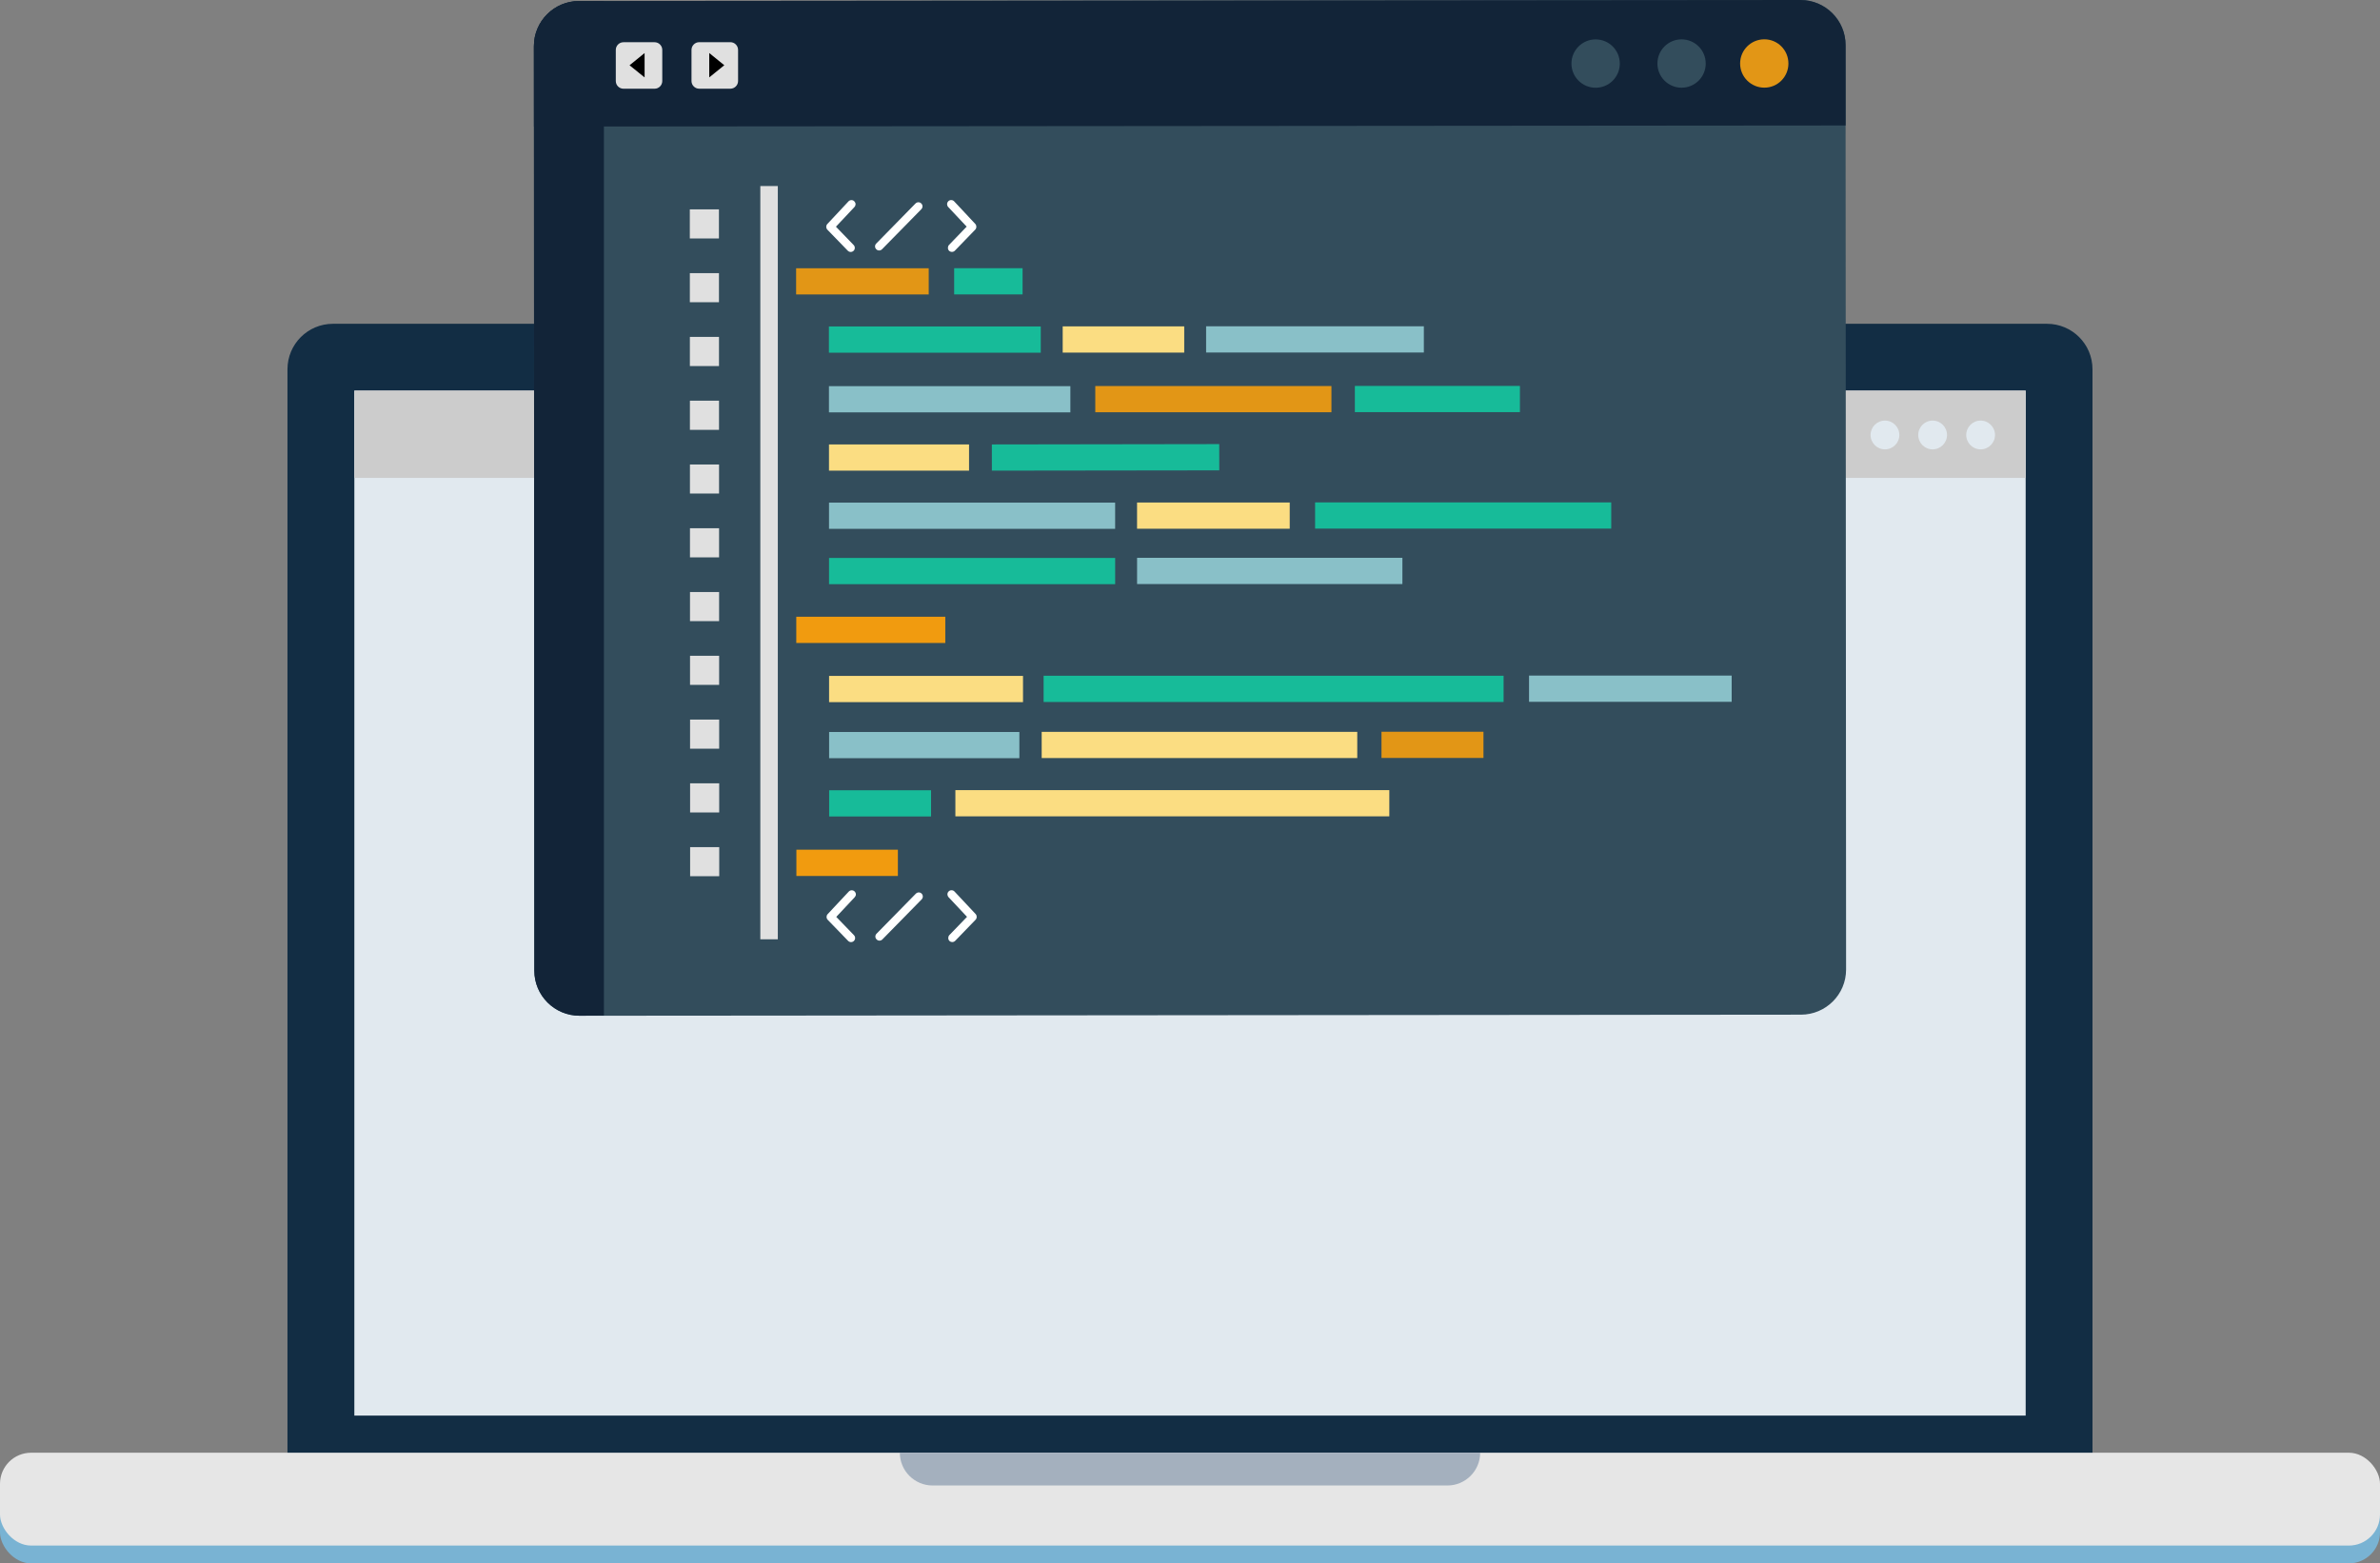 <?xml version="1.0" encoding="UTF-8"?><svg id="Layer_1" xmlns="http://www.w3.org/2000/svg" viewBox="0 0 1592.77 1046.38"><rect x="0" y="0" width="1592.77" height="1046.38" fill="#808080" stroke="none"/><defs><style>.cls-1,.cls-2,.cls-3,.cls-4,.cls-5,.cls-6,.cls-7,.cls-8,.cls-9,.cls-10,.cls-11,.cls-12,.cls-13,.cls-14,.cls-15,.cls-16{stroke-width:0px;}.cls-2{fill:#79b3d3;}.cls-3{fill:#334d5c;}.cls-4{fill:#17bb99;}.cls-5{fill:#122d44;}.cls-6{fill:#122438;}.cls-7{fill:#ccc;}.cls-8{fill:#e0e0e0;}.cls-9{fill:#e1e9ef;}.cls-10{fill:#e29616;}.cls-11{fill:#a4b0be;}.cls-12{fill:#89c0c8;}.cls-13{fill:#fff;}.cls-14{fill:#f19b0f;}.cls-15{fill:#fbdd82;}.cls-16{fill:#e6e6e6;}</style></defs><path class="cls-5" d="m1400.37,992.21H192.39V247.14c0-16.8,13.62-30.42,30.42-30.42h1147.13c16.8,0,30.42,13.62,30.42,30.42v745.07Z"/><rect class="cls-9" x="237.14" y="261.46" width="1118.5" height="686.01"/><rect class="cls-7" x="237.14" y="261.46" width="1118.5" height="58.41"/><path class="cls-9" d="m1335.12,291.13c0,5.32-4.31,9.63-9.63,9.63s-9.63-4.31-9.63-9.63,4.31-9.63,9.63-9.63,9.63,4.31,9.63,9.63Z"/><path class="cls-9" d="m1303,291.13c0,5.32-4.31,9.63-9.63,9.63s-9.63-4.31-9.63-9.63,4.31-9.63,9.63-9.63,9.63,4.31,9.63,9.63Z"/><path class="cls-9" d="m1271.1,291.13c0,5.32-4.31,9.63-9.63,9.63s-9.63-4.31-9.63-9.63,4.32-9.63,9.63-9.63,9.63,4.31,9.63,9.63Z"/><rect class="cls-2" x="0" y="984.24" width="1592.77" height="62.14" rx="20.81" ry="20.81"/><rect class="cls-16" x="0" y="972.32" width="1592.77" height="62.14" rx="20.81" ry="20.81"/><path class="cls-11" d="m602.2,972.32h0c0,12.11,9.82,21.93,21.93,21.93h344.51c12.11,0,21.93-9.82,21.93-21.93h-388.37Z"/><path class="cls-3" d="m1235.46,648.94c0,16.66-13.52,30.19-30.27,30.19l-697.76.63-119.58.09c-16.75,0-30.27-13.52-30.27-30.19l-.27-618.75c0-16.66,13.53-30.19,30.19-30.19l119.93-.09L1204.91,0c16.66,0,30.19,13.53,30.19,30.19l.36,618.75Z"/><path class="cls-6" d="m404.15.63v679.12l-16.3.09c-16.75,0-30.27-13.52-30.27-30.19l-.27-618.75c0-16.66,13.53-30.19,30.19-30.19l16.66-.09Z"/><path class="cls-6" d="m1235.16,83.98l-877.82.72-.03-53.79c0-16.68,13.51-30.21,30.19-30.22L1204.91,0c16.69,0,30.22,13.51,30.23,30.2l.02,53.79Z"/><path class="cls-8" d="m438.06,59.38h-20.79c-2.85.01-5.16-2.3-5.16-5.15v-20.81c-.01-2.85,2.3-5.16,5.15-5.16h20.79c2.85-.01,5.16,2.3,5.16,5.15v20.81c.01,2.85-2.3,5.16-5.15,5.16Z"/><polygon class="cls-1" points="431.39 51.82 421.32 43.69 431.38 35.51 431.39 51.82"/><path class="cls-8" d="m467.94,59.37h20.84c2.85-.01,5.16-2.32,5.16-5.17v-20.81c-.01-2.85-2.32-5.16-5.17-5.16h-20.84c-2.85.01-5.16,2.32-5.16,5.17v20.81c0,2.85,2.32,5.16,5.17,5.16Z"/><polygon class="cls-1" points="474.65 51.8 484.72 43.66 474.65 35.5 474.65 51.8"/><path class="cls-3" d="m1084.03,42.55c0,8.93-7.21,16.18-16.16,16.18-8.96,0-16.2-7.23-16.21-16.17,0-8.94,7.23-16.18,16.19-16.19,8.94,0,16.17,7.23,16.17,16.17Z"/><path class="cls-3" d="m1141.53,42.52c0,8.94-7.24,16.18-16.17,16.18-8.94,0-16.15-7.23-16.16-16.17,0-8.94,7.2-16.18,16.14-16.19,8.93,0,16.18,7.23,16.18,16.17Z"/><path class="cls-10" d="m1196.87,42.49c0,8.94-7.18,16.18-16.11,16.18-8.96,0-16.22-7.23-16.22-16.17,0-8.94,7.24-16.18,16.2-16.19,8.93,0,16.12,7.23,16.12,16.17Z"/><rect class="cls-8" x="508.83" y="124.52" width="11.71" height="504.16"/><rect class="cls-8" x="461.65" y="140.13" width="19.48" height="19.48"/><rect class="cls-8" x="461.67" y="182.82" width="19.48" height="19.46"/><rect class="cls-8" x="461.69" y="225.49" width="19.48" height="19.52"/><rect class="cls-8" x="461.71" y="268.18" width="19.48" height="19.52"/><rect class="cls-8" x="461.73" y="310.89" width="19.48" height="19.44"/><rect class="cls-8" x="461.75" y="353.55" width="19.48" height="19.5"/><rect class="cls-8" x="461.77" y="396.25" width="19.48" height="19.48"/><rect class="cls-8" x="461.79" y="438.92" width="19.48" height="19.47"/><rect class="cls-8" x="461.81" y="481.62" width="19.48" height="19.49"/><rect class="cls-8" x="461.83" y="524.28" width="19.48" height="19.51"/><rect class="cls-8" x="461.85" y="566.99" width="19.48" height="19.47"/><path class="cls-13" d="m567.81,134.81l-14.12,15.12c-1.02,1.07-.97,2.7,0,3.78l13.69,14.11c1.06,1.07,2.75,1.07,3.83.07.6-.55.85-1.29.85-1.99,0-.68-.26-1.38-.76-1.89,0,0-9.15-9.45-11.86-12.28,2.71-2.88,12.38-13.18,12.38-13.18.49-.53.76-1.23.76-1.86,0-.75-.36-1.45-.91-2.04-1.1-1.01-2.8-.96-3.85.15Z"/><path class="cls-13" d="m634.71,134.63c-.57.58-.89,1.28-.89,2.03,0,.64.25,1.33.72,1.86,0,0,9.68,10.29,12.39,13.17-2.71,2.83-11.85,12.29-11.85,12.29-.46.51-.7,1.21-.7,1.89,0,.7.23,1.44.79,1.99,1.1,1,2.82.99,3.86-.08l13.67-14.12c.97-1.08.97-2.71,0-3.78l-14.13-15.1c-1.02-1.11-2.78-1.16-3.86-.15Z"/><path class="cls-13" d="m612.69,136.19l-26.29,26.83c-1.06,1.05-1.06,2.79.07,3.85,1.04,1.05,2.78,1.02,3.83-.06l26.29-26.79c1.04-1.09,1.04-2.81-.04-3.83-1.06-1.08-2.78-1.08-3.85,0Z"/><path class="cls-13" d="m568.02,596.74l-14.12,15.09c-1.02,1.08-.97,2.74,0,3.77l13.69,14.14c1.06,1.06,2.75,1.1,3.83.07.59-.56.85-1.26.85-1.97,0-.7-.26-1.38-.76-1.91,0,0-9.15-9.45-11.86-12.25,2.71-2.89,12.38-13.21,12.38-13.21.49-.56.76-1.21.76-1.85,0-.76-.36-1.49-.91-2.02-1.1-1.01-2.8-.97-3.85.13Z"/><path class="cls-13" d="m634.93,596.58c-.57.53-.89,1.26-.89,2.02,0,.65.25,1.29.72,1.85,0,0,9.68,10.31,12.4,13.2-2.71,2.8-11.85,12.26-11.85,12.26-.47.53-.7,1.21-.7,1.9s.23,1.41.79,1.97c1.1,1.03,2.82.98,3.85-.08l13.67-14.15c.98-1.03.98-2.69,0-3.77l-14.13-15.08c-1.02-1.1-2.78-1.13-3.86-.13Z"/><path class="cls-13" d="m612.9,598.15l-26.29,26.79c-1.06,1.06-1.06,2.82.07,3.84,1.04,1.07,2.77,1.07,3.83-.02l26.29-26.8c1.04-1.07,1.04-2.81-.04-3.88-1.06-1.05-2.78-1.02-3.85.07Z"/><rect class="cls-10" x="532.79" y="179.55" width="88.74" height="17.53"/><rect class="cls-14" x="532.89" y="412.79" width="99.73" height="17.56"/><rect class="cls-14" x="532.97" y="568.71" width="67.92" height="17.59"/><rect class="cls-4" x="554.74" y="218.5" width="141.77" height="17.56"/><rect class="cls-15" x="554.85" y="452.39" width="129.78" height="17.56"/><rect class="cls-12" x="554.87" y="489.93" width="127.33" height="17.53"/><rect class="cls-4" x="554.89" y="528.93" width="68.19" height="17.54"/><rect class="cls-15" x="639.37" y="528.84" width="290.4" height="17.54"/><rect class="cls-15" x="697.13" y="489.84" width="211.19" height="17.53"/><rect class="cls-10" x="924.54" y="489.77" width="68.24" height="17.53"/><rect class="cls-12" x="1023.28" y="452.17" width="135.61" height="17.56"/><rect class="cls-4" x="698.42" y="452.28" width="307.83" height="17.56"/><rect class="cls-15" x="711.19" y="218.44" width="81.33" height="17.56"/><rect class="cls-15" x="554.78" y="297.47" width="93.74" height="17.54"/><polygon class="cls-4" points="815.98 314.81 663.79 315 663.78 297.47 815.95 297.24 815.98 314.81"/><rect class="cls-12" x="807.17" y="218.38" width="145.71" height="17.56"/><rect class="cls-12" x="554.76" y="258.46" width="161.57" height="17.54"/><rect class="cls-10" x="733" y="258.38" width="158.04" height="17.54"/><rect class="cls-4" x="906.71" y="258.31" width="110.47" height="17.53"/><rect class="cls-12" x="554.8" y="336.41" width="191.48" height="17.54"/><rect class="cls-15" x="760.95" y="336.34" width="102.17" height="17.54"/><rect class="cls-4" x="554.82" y="373.44" width="191.48" height="17.56"/><rect class="cls-12" x="760.97" y="373.35" width="177.56" height="17.56"/><rect class="cls-4" x="880.1" y="336.26" width="198.19" height="17.54"/><rect class="cls-4" x="638.55" y="179.51" width="45.79" height="17.54"/></svg>